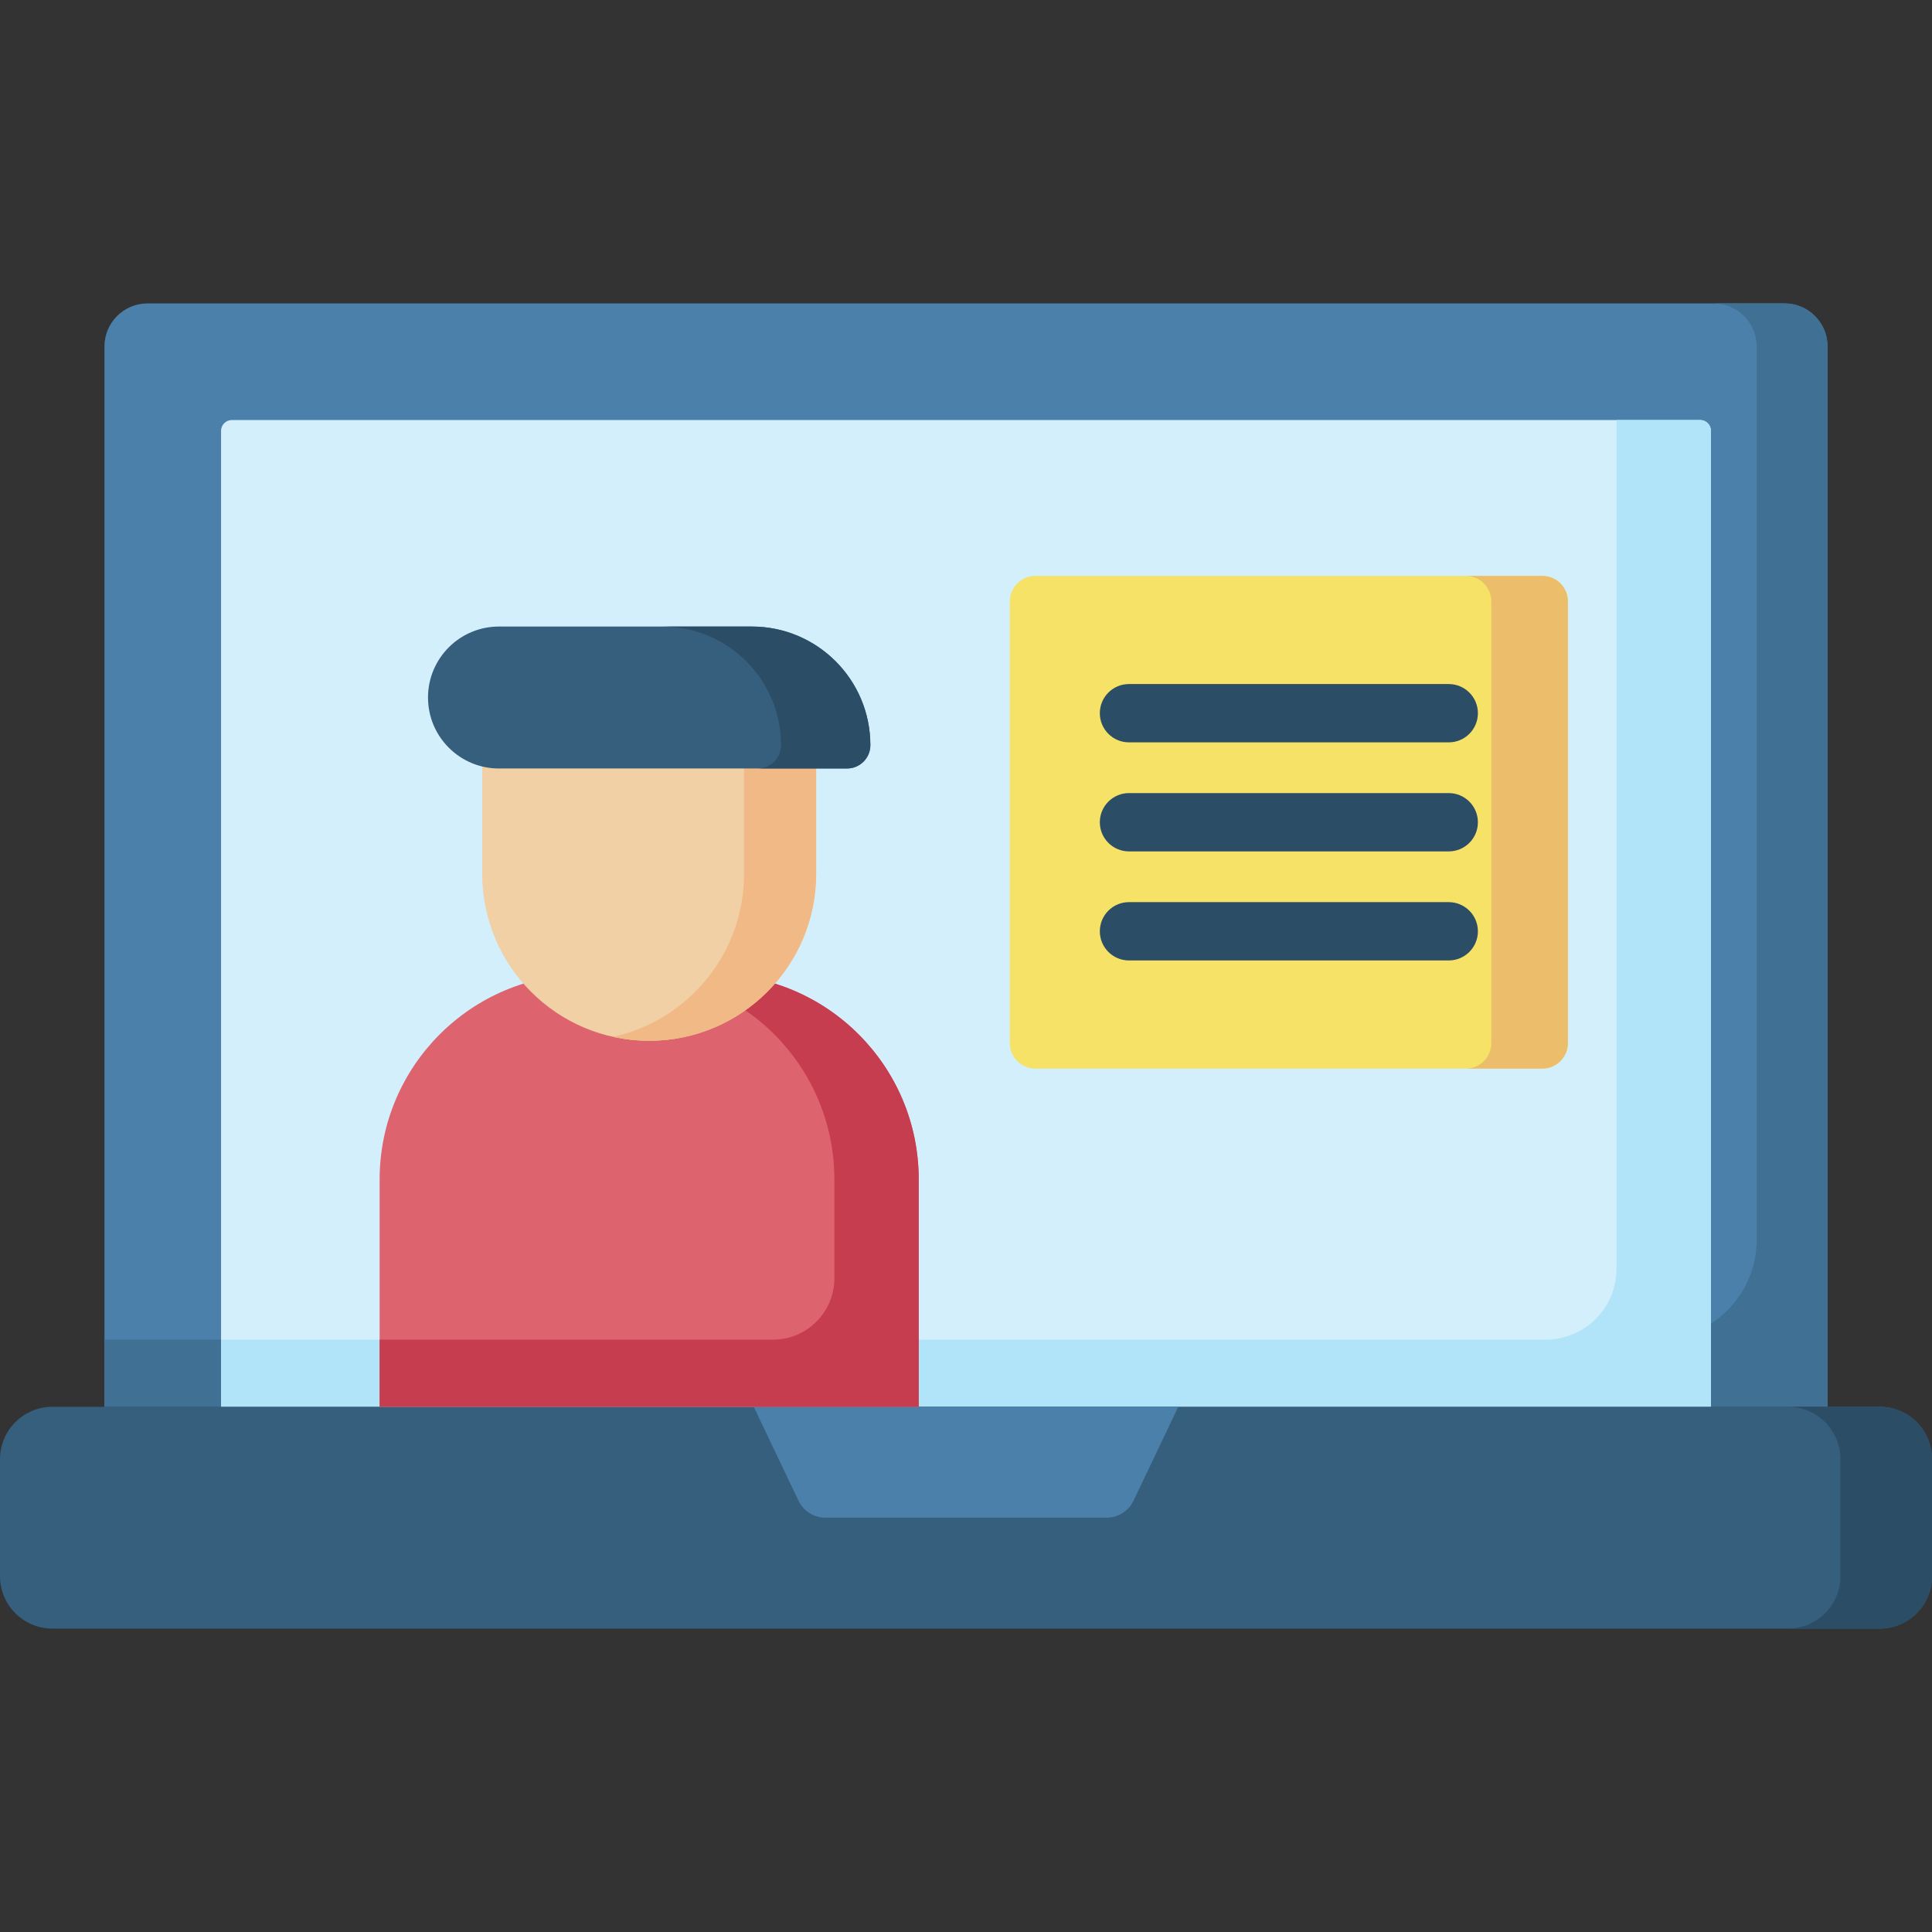 <svg id="Capa_1" enable-background="new 0 0 512 512" height="512" viewBox="0 0 512 512" width="512" xmlns="http://www.w3.org/2000/svg"><rect x="0" y="0" width="512" height="512" fill="#333333" stroke="none"/><g><path d="m484.322 372.813h-456.644v-280.987c0-6.308 5.114-11.421 11.421-11.421h433.8c6.308 0 11.422 5.114 11.422 11.421v280.987z" fill="#4a80aa"/><path d="m484.322 91.826c0-6.308-5.114-11.421-11.421-11.421h-18.776c6.308 0 11.422 5.114 11.422 11.421v236.68c0 14.647-11.874 26.52-26.52 26.52h-411.349v17.786h437.867 18.776v-17.786-263.2z" fill="#407093"/><path d="m58.584 372.813v-258.638c0-1.583 1.283-2.865 2.865-2.865h389.101c1.582 0 2.865 1.283 2.865 2.865v258.638z" fill="#d3effb"/><path d="m428.395 111.31v224.919c0 10.382-8.416 18.798-18.798 18.798h-351.013v17.786h369.811 25.021v-17.786-240.852c0-1.583-1.283-2.865-2.865-2.865z" fill="#b1e4f9"/><path d="m498.121 431.595h-484.242c-7.665 0-13.879-6.214-13.879-13.879v-31.025c0-7.665 6.214-13.879 13.879-13.879h484.242c7.665 0 13.879 6.214 13.879 13.879v31.025c0 7.665-6.214 13.879-13.879 13.879z" fill="#365e7d"/><path d="m498.121 372.813h-24.268c7.665 0 13.879 6.214 13.879 13.879v31.025c0 7.665-6.214 13.879-13.879 13.879h24.268c7.665 0 13.879-6.214 13.879-13.879v-31.025c0-7.666-6.214-13.879-13.879-13.879z" fill="#2b4d66"/><path d="m293.267 402.204h-74.533c-3.045 0-5.818-1.751-7.128-4.5l-11.857-24.891h112.502l-11.857 24.891c-1.309 2.749-4.083 4.5-7.127 4.5z" fill="#4a80aa"/><path d="m243.473 372.813h-142.866v-60.25c0-30.028 24.342-54.37 54.37-54.37h34.125c30.028 0 54.37 24.342 54.37 54.37v60.25z" fill="#dd636e"/><path d="m189.103 258.192h-22.351c30.028 0 54.37 24.342 54.37 54.37v26.184c0 8.992-7.289 16.281-16.281 16.281h-104.234v17.786h120.515 22.351v-17.786-42.464c0-30.029-24.342-54.371-54.37-54.371z" fill="#c63d4f"/><path d="m172.04 275.816c-24.438 0-44.249-19.811-44.249-44.249v-44.153h88.499v44.153c0 24.438-19.811 44.249-44.25 44.249z" fill="#f1d0a5"/><path d="m197.18 187.414v44.153c0 21.156-14.851 38.834-34.695 43.203 3.078.678 6.273 1.046 9.555 1.046 24.438 0 44.249-19.811 44.249-44.249v-44.153z" fill="#f1b986"/><path d="m224.47 203.658h-92.234c-10.389 0-18.81-8.422-18.81-18.81 0-10.389 8.422-18.81 18.81-18.81h66.982c17.362 0 31.436 14.074 31.436 31.436 0 3.415-2.768 6.184-6.184 6.184z" fill="#365e7d"/><path d="m199.218 166.037h-23.664c17.362 0 31.436 14.074 31.436 31.436 0 3.415-2.769 6.184-6.184 6.184h23.664c3.415 0 6.184-2.769 6.184-6.184 0-17.361-14.074-31.436-31.436-31.436z" fill="#2b4d66"/><path d="m408.74 283.189h-134.357c-3.74 0-6.772-3.032-6.772-6.772v-117.025c0-3.74 3.032-6.772 6.772-6.772h134.357c3.74 0 6.772 3.032 6.772 6.772v117.025c0 3.74-3.032 6.772-6.772 6.772z" fill="#f6e266"/><path d="m408.74 152.62h-20.294c3.74 0 6.772 3.032 6.772 6.772v117.025c0 3.74-3.032 6.772-6.772 6.772h20.294c3.74 0 6.772-3.032 6.772-6.772v-117.025c0-3.741-3.032-6.772-6.772-6.772z" fill="#ecbe6b"/><g><g><path d="m383.931 196.732h-84.739c-4.268 0-7.726-3.459-7.726-7.726s3.459-7.726 7.726-7.726h84.739c4.268 0 7.726 3.459 7.726 7.726s-3.458 7.726-7.726 7.726z" fill="#2b4d66"/></g><g><path d="m383.931 225.63h-84.739c-4.268 0-7.726-3.459-7.726-7.726s3.459-7.726 7.726-7.726h84.739c4.268 0 7.726 3.459 7.726 7.726s-3.458 7.726-7.726 7.726z" fill="#2b4d66"/></g><g><path d="m383.931 254.529h-84.739c-4.268 0-7.726-3.459-7.726-7.726s3.459-7.726 7.726-7.726h84.739c4.268 0 7.726 3.459 7.726 7.726s-3.458 7.726-7.726 7.726z" fill="#2b4d66"/></g></g></g></svg>